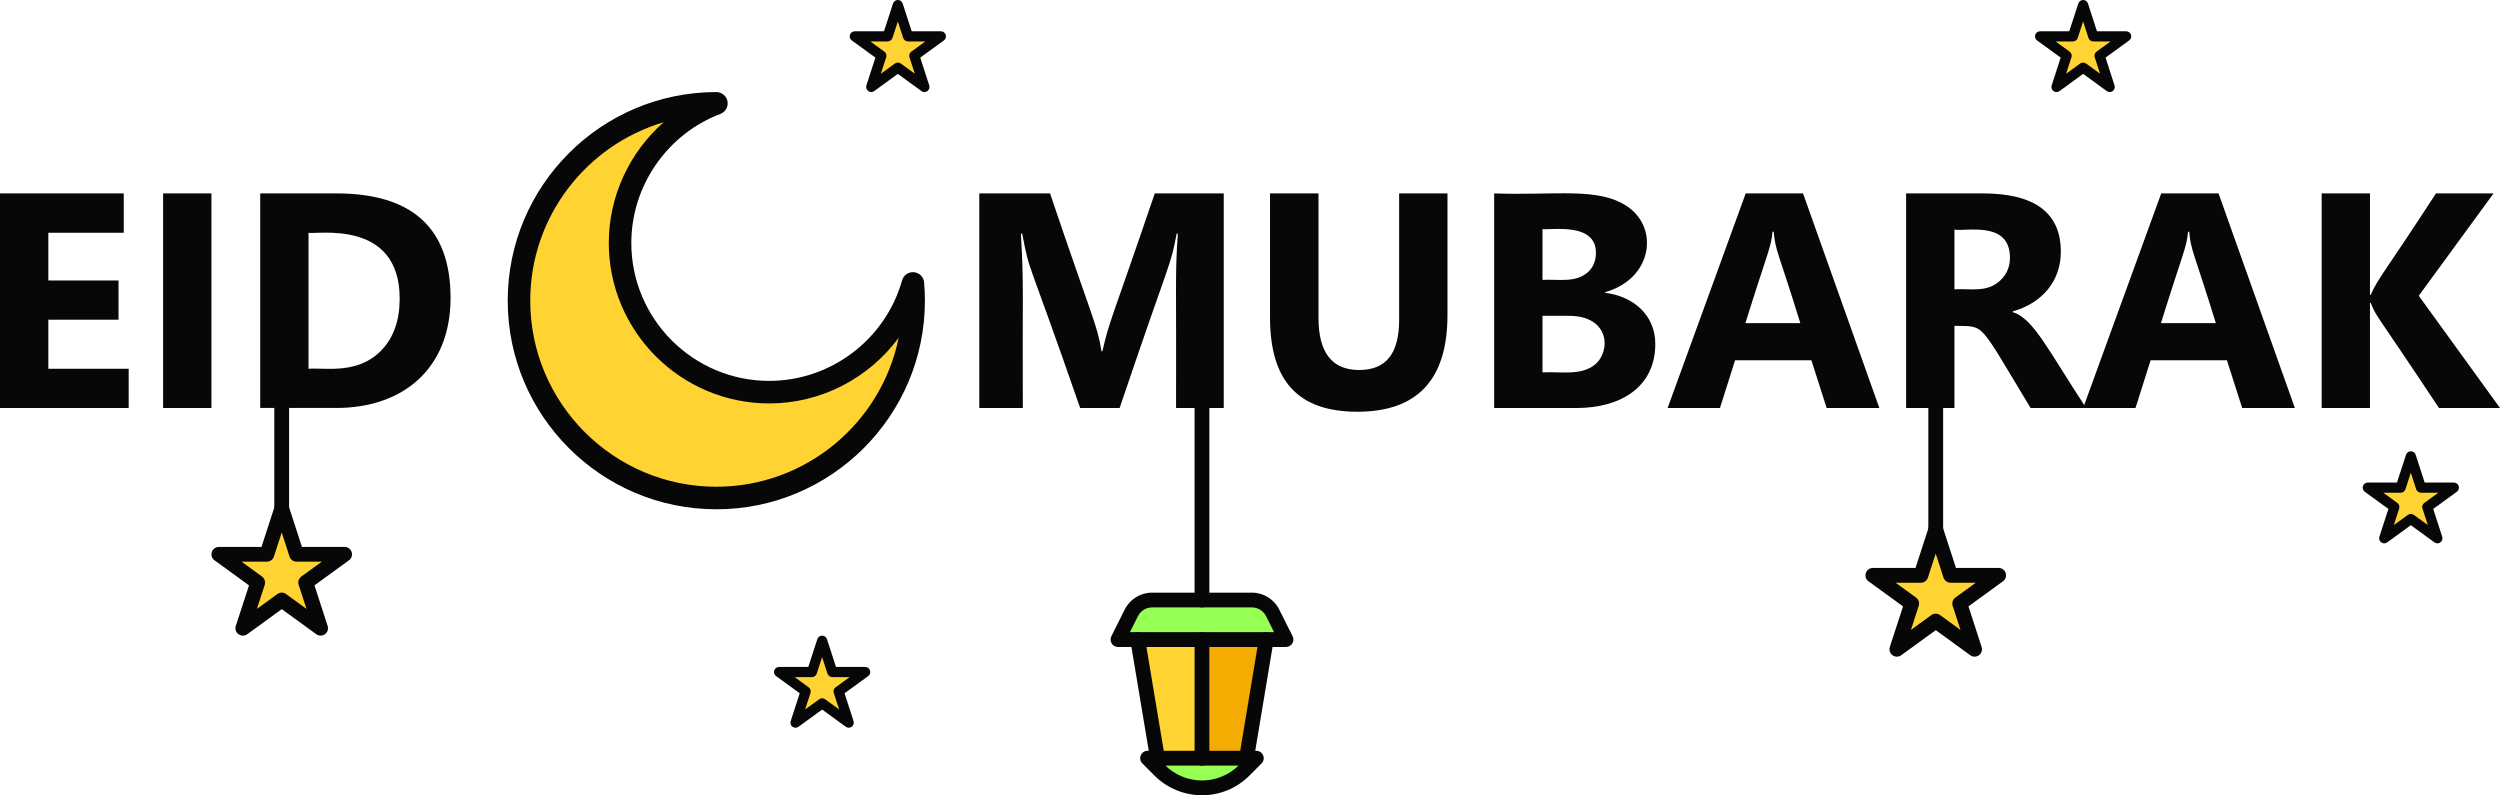 <svg id="_Слой_2" xmlns="http://www.w3.org/2000/svg" width="1080" height="343.55" viewBox="0 0 1080 343.55"><g id="Religion01_372863344"><g id="Religion01_372863344-2"><g><g><path d="M394.35 122.45c.24 2.46.34 4.94.34 7.45.0 47.08-38.18 85.23-85.25 85.23s-85.27-38.15-85.27-85.23 38.18-85.25 85.27-85.25h.05c-24.35 9.23-41.64 32.75-41.64 60.29.0 35.62 28.84 64.49 64.45 64.49 29.54.0 54.43-19.89 62.05-46.97z" fill="#ffd432"/><path d="M309.45 220.01c-49.71.0-90.12-40.42-90.12-90.12s40.41-90.12 90.12-90.12c2.36.0 4.4 1.68 4.83 4 .41 2.31-.85 4.59-3.05 5.43-23.02 8.73-38.5 31.13-38.5 55.73.0 32.87 26.71 59.61 59.59 59.61 26.59.0 50.17-17.86 57.37-43.4.64-2.27 2.78-3.76 5.14-3.54 2.35.22 4.2 2.08 4.38 4.44.23 2.65.35 5.28.35 7.86.0 49.7-40.41 90.12-90.11 90.12zm-22.77-167.19c-33.26 9.86-57.61 40.67-57.61 77.07.0 44.33 36.05 80.38 80.38 80.38 38.83.0 71.31-27.69 78.77-64.36-12.82 17.41-33.43 28.37-55.9 28.37-38.22.0-69.33-31.1-69.33-69.35.0-20.21 8.99-39.17 23.69-52.11z" fill="#070707"/></g><g><path d="M500.03 327.56h42.72l-5.27 5.26c-4.84 4.82-11.39 7.54-18.23 7.54s-13.4-2.71-18.23-7.54l-5.25-5.26h4.26z" fill="#96ff54"/><path d="M549.79 264.78l5.76 11.53h-72.61l5.76-11.53c1.71-3.41 5.19-5.56 9-5.56h43.09c3.8.0 7.29 2.15 9 5.56z" fill="#96ff54"/><path d="M547.01 276.31 538.47 327.56H519.25V276.31H547.01z" fill="#f4ac03"/><path d="M519.25 276.31v51.25H500.03L491.49 276.31H519.25z" fill="#ffd432"/><path d="M519.25 262.4c-1.77.0-3.19-1.42-3.19-3.19V150.76c0-1.77 1.42-3.19 3.19-3.19s3.19 1.42 3.19 3.19v108.45c0 1.77-1.42 3.19-3.19 3.19z" fill="#070707"/><path d="M519.25 330.75c-1.77.0-3.19-1.43-3.19-3.19V276.3c0-1.77 1.42-3.21 3.19-3.21s3.19 1.44 3.19 3.21v51.26c0 1.76-1.42 3.19-3.19 3.19z" fill="#070707"/><path d="M555.56 279.49h-8.54c-1.77.0-3.2-1.42-3.2-3.19s1.43-3.21 3.2-3.21h3.37l-3.43-6.87c-1.19-2.35-3.53-3.82-6.15-3.82h-43.09c-2.62.0-4.97 1.47-6.14 3.82l-3.45 6.87h3.37c1.77.0 3.2 1.44 3.2 3.21s-1.43 3.19-3.2 3.19h-8.54c-1.1.0-2.12-.57-2.72-1.52-.57-.94-.63-2.11-.14-3.1l5.76-11.52c2.25-4.51 6.8-7.33 11.85-7.33h43.09c5.05.0 9.59 2.81 11.85 7.33l5.77 11.52c.5.99.44 2.17-.14 3.1-.58.95-1.62 1.52-2.72 1.52z" fill="#070707"/><path d="M538.47 330.75c-.17.0-.35-.02-.52-.05-1.75-.28-2.93-1.93-2.63-3.67l7.92-47.53h-47.98l7.93 47.53c.28 1.74-.88 3.39-2.64 3.67-1.73.31-3.38-.87-3.66-2.62l-8.55-51.25c-.14-.94.11-1.88.72-2.6.6-.72 1.5-1.14 2.44-1.14h55.53c.94.0 1.83.42 2.44 1.14.6.72.87 1.66.71 2.6l-8.54 51.25c-.25 1.56-1.62 2.68-3.15 2.68z" fill="#070707"/><path d="M519.25 343.55c-7.63.0-15.1-3.08-20.48-8.47l-5.27-5.28c-.92-.9-1.19-2.28-.69-3.47.48-1.21 1.66-1.98 2.95-1.98h46.98c1.28.0 2.46.77 2.94 1.98.51 1.18.23 2.56-.69 3.47l-5.26 5.28c-5.48 5.47-12.76 8.47-20.49 8.47zm-15.77-12.8c4.18 4.09 9.92 6.42 15.77 6.42s11.54-2.28 15.77-6.42h-31.54z" fill="#070707"/></g><g><path d="M863.41 248.54 846.62 260.75 853.02 280.49 836.24 268.28 819.44 280.49 825.86 260.75 809.08 248.54h20.75L836.24 228.8 842.66 248.54h20.75z" fill="#ffd432"/><path d="M819.44 283.68c-.65.0-1.32-.21-1.87-.62-1.12-.82-1.58-2.26-1.17-3.56l5.71-17.54-14.92-10.84c-1.12-.81-1.6-2.25-1.15-3.57.42-1.3 1.66-2.2 3.04-2.2h18.42l5.7-17.54c.43-1.31 1.66-2.2 3.04-2.2s2.62.88 3.04 2.2l5.7 17.54h18.44c1.38.0 2.61.9 3.03 2.2.44 1.32-.03 2.77-1.17 3.57l-14.9 10.84 5.68 17.54c.43 1.29-.04 2.74-1.15 3.56-1.12.82-2.64.82-3.76.0l-14.91-10.83-14.91 10.83c-.55.41-1.22.62-1.88.62zm-.54-31.95 8.83 6.42c1.12.82 1.58 2.27 1.16 3.58l-3.37 10.4 8.83-6.43c1.12-.81 2.63-.81 3.75.0l8.83 6.43-3.38-10.4c-.42-1.31.06-2.76 1.16-3.58l8.86-6.42h-10.92c-1.38.0-2.61-.89-3.05-2.2l-3.37-10.38-3.37 10.38c-.43 1.31-1.66 2.2-3.04 2.2h-10.92z" fill="#070707"/><path d="M836.24 231.99c-1.76.0-3.2-1.42-3.2-3.19v-60.89c0-1.77 1.43-3.19 3.2-3.19s3.19 1.42 3.19 3.19v60.89c0 1.76-1.42 3.19-3.19 3.19z" fill="#070707"/></g><g><path d="M148.87 239.46 132.08 251.67 138.48 271.41 121.7 259.2 104.9 271.41 111.32 251.67 94.54 239.46h20.75L121.7 219.72 128.12 239.46h20.75z" fill="#ffd432"/><path d="M104.9 274.6c-.65.0-1.31-.22-1.88-.62-1.12-.82-1.58-2.26-1.16-3.56l5.71-17.54-14.92-10.84c-1.12-.81-1.59-2.25-1.15-3.57.42-1.3 1.66-2.2 3.04-2.2h18.42l5.7-17.54c.43-1.31 1.66-2.2 3.04-2.2s2.62.88 3.04 2.2l5.7 17.54h18.44c1.38.0 2.61.89 3.03 2.2.44 1.32-.03 2.77-1.16 3.57l-14.9 10.84 5.69 17.54c.43 1.29-.04 2.74-1.15 3.56-1.12.82-2.64.82-3.76.0l-14.91-10.83-14.91 10.83c-.56.41-1.23.62-1.88.62zm-.54-31.96 8.83 6.42c1.12.82 1.58 2.26 1.17 3.58l-3.37 10.4 8.83-6.43c1.12-.81 2.63-.81 3.75.0l8.83 6.43-3.38-10.4c-.42-1.31.05-2.76 1.16-3.58l8.86-6.42h-10.92c-1.38.0-2.61-.88-3.05-2.2l-3.37-10.39-3.37 10.39c-.43 1.31-1.66 2.2-3.04 2.2h-10.92z" fill="#070707"/><path d="M121.7 222.91c-1.77.0-3.2-1.42-3.2-3.19v-60.89c0-1.77 1.43-3.19 3.2-3.19s3.19 1.42 3.19 3.19v60.89c0 1.77-1.42 3.19-3.19 3.19z" fill="#070707"/></g><g><path d="M406.46 15.7 394.97 24.07 399.36 37.58 387.87 29.22 376.35 37.58 380.76 24.07 369.25 15.7H383.47L387.87 2.18 392.25 15.7H406.46z" fill="#ffd432"/><path d="M376.35 39.77c-.44.0-.89-.15-1.28-.42-.76-.56-1.08-1.55-.79-2.45l3.9-12.01-10.21-7.42c-.77-.55-1.09-1.54-.8-2.43.3-.9 1.14-1.52 2.08-1.52h12.63l3.91-12.01c.28-.9 1.13-1.51 2.08-1.51s1.79.62 2.08 1.51l3.9 12.01h12.61c.95.0 1.8.62 2.09 1.52.29.89-.02 1.88-.8 2.43l-10.21 7.42 3.89 12.01c.3.89-.02 1.88-.79 2.45-.76.56-1.81.56-2.58.0l-10.2-7.43-10.22 7.43c-.38.27-.84.42-1.29.42zm-.36-21.87 6.05 4.4c.77.55 1.09 1.55.8 2.44l-2.31 7.11 6.06-4.4c.75-.56 1.79-.56 2.56.0l6.05 4.4-2.31-7.11c-.29-.89.02-1.89.8-2.44l6.06-4.4h-7.49c-.95.0-1.79-.62-2.08-1.52l-2.31-7.11-2.32 7.11c-.29.9-1.14 1.52-2.08 1.52h-7.49z" fill="#070707"/></g><g><path d="M918.51 15.7 907.01 24.07 911.41 37.58l-11.5-8.36L888.39 37.58 892.8 24.07 881.29 15.7H895.52L899.91 2.18 904.3 15.7H918.51z" fill="#ffd432"/><path d="M888.39 39.77c-.44.0-.89-.15-1.28-.42-.77-.56-1.08-1.55-.79-2.45l3.9-12.01-10.21-7.42c-.76-.55-1.09-1.54-.8-2.43.3-.9 1.14-1.52 2.08-1.52h12.63l3.91-12.01c.28-.9 1.13-1.51 2.08-1.51s1.79.62 2.08 1.51l3.9 12.01h12.62c.95.0 1.8.62 2.09 1.52.29.89-.02 1.88-.8 2.43l-10.21 7.42 3.89 12.01c.29.89-.02 1.88-.79 2.45-.76.56-1.81.56-2.57.0l-10.2-7.43-10.22 7.43c-.38.27-.84.42-1.29.42zm-.37-21.87 6.05 4.4c.76.55 1.09 1.55.8 2.44l-2.31 7.11 6.06-4.4c.75-.56 1.79-.56 2.57.0l6.05 4.4-2.32-7.11c-.29-.89.02-1.89.8-2.44l6.05-4.4h-7.48c-.95.0-1.79-.62-2.08-1.52l-2.31-7.11-2.31 7.11c-.29.9-1.14 1.52-2.08 1.52h-7.49z" fill="#070707"/></g><g><path d="M1060.07 210.66 1048.57 219.02 1052.97 232.54 1041.47 224.18 1029.96 232.54 1034.36 219.02 1022.86 210.66H1037.08L1041.47 197.14 1045.86 210.66H1060.07z" fill="#ffd432"/><path d="M1029.96 234.73c-.44.0-.89-.15-1.28-.42-.76-.56-1.07-1.55-.79-2.44l3.9-12.01-10.21-7.43c-.76-.55-1.09-1.54-.8-2.44.3-.9 1.14-1.52 2.08-1.52h12.63l3.91-12.01c.28-.89 1.13-1.51 2.08-1.51s1.79.62 2.08 1.51l3.9 12.01h12.61c.95.0 1.8.62 2.09 1.52.29.9-.02 1.89-.8 2.44l-10.21 7.43 3.89 12.01c.3.89-.02 1.89-.79 2.44-.76.56-1.81.56-2.57.0l-10.2-7.42-10.22 7.42c-.38.27-.84.42-1.3.42zm-.37-21.87 6.06 4.4c.76.55 1.09 1.55.8 2.45l-2.31 7.11 6.07-4.39c.75-.56 1.79-.56 2.56.0l6.05 4.39-2.32-7.11c-.29-.9.02-1.89.8-2.45l6.05-4.4h-7.48c-.95.0-1.79-.62-2.08-1.52l-2.31-7.11-2.32 7.11c-.29.9-1.14 1.52-2.08 1.52h-7.49z" fill="#070707"/></g><g><path d="M373.77 290.31 362.27 298.67 366.66 312.19 355.17 303.83 343.65 312.19 348.06 298.67 336.55 290.31H350.77L355.17 276.79 359.56 290.31H373.77z" fill="#ffd432"/><path d="M343.65 314.38c-.44.0-.89-.15-1.28-.42-.76-.56-1.08-1.55-.79-2.45l3.9-12.01-10.21-7.42c-.76-.55-1.09-1.54-.8-2.44.3-.91 1.14-1.52 2.08-1.52h12.63l3.91-12.01c.28-.89 1.13-1.51 2.08-1.51s1.79.62 2.08 1.51l3.9 12.01h12.61c.95.0 1.8.61 2.09 1.52.29.89-.02 1.88-.8 2.44l-10.21 7.42 3.89 12.01c.3.9-.02 1.89-.79 2.45-.76.56-1.81.56-2.57.0l-10.2-7.43-10.22 7.43c-.37.27-.83.42-1.29.42zm-.36-21.87 6.05 4.4c.76.55 1.09 1.55.8 2.45l-2.32 7.11 6.07-4.39c.75-.56 1.79-.56 2.56.0l6.05 4.39-2.31-7.11c-.29-.9.02-1.9.8-2.45l6.05-4.4h-7.49c-.95.0-1.79-.62-2.08-1.52l-2.31-7.11-2.32 7.11c-.29.91-1.14 1.52-2.08 1.52h-7.48z" fill="#070707"/></g><g><path d="M55.59 176.25H0V83.55H53.46v17H20.88v20.62H51.2v16.94H20.88v21.2H55.59v16.94z" fill="#070707"/><path d="M91.34 176.25h-20.88V83.55h20.88v92.7z" fill="#070707"/><path d="M112.41 176.25V83.55h32.84c32.92.0 49.39 15.06 49.39 45.18s-20.1 47.51-49.39 47.51h-32.84zm20.88-75.69v58.76c6.55-.67 21.25 2.82 31.63-8.15 5.15-5.43 7.74-12.82 7.74-22.17.0-34.63-36.28-27.56-39.37-28.44z" fill="#070707"/><path d="M528.68 176.25h-20.62c.19-52.51-.52-57.34.77-75.31h-.52c-2.85 14.98-1.9 8.12-24.63 75.31h-17.06c-23.85-68.82-21.53-57.17-25.02-75.31h-.58c1.36 22.22.63 26.46.84 75.31h-18.81V83.55h30.57c18.27 54.11 20.47 56.91 22.23 68.2h.39c3.08-13.58 4.03-13.55 22.62-68.2h29.8v92.7h0z" fill="#070707"/><path d="M625.31 136.11c0 27.84-12.97 41.76-38.91 41.76s-37.75-13.59-37.75-40.79V83.56h20.94v53.78c0 15 5.86 22.5 17.58 22.5s17.26-7.24 17.26-21.72V83.56h20.88v52.55h0z" fill="#070707"/><path d="M645.48 176.25V83.55c26.65.97 45.05-2.87 57.59 5.69 13.83 9.44 10.65 31.31-9.7 36.98v.26c12.45 1.55 21.72 9.78 21.72 22.11.0 18.68-15.08 27.67-34 27.67h-35.62zm20.88-77.31v21.98c6.61-.41 14.01 1.38 19.35-3.12 2.48-2.09 3.73-4.98 3.73-8.64.0-13.25-19.29-9.65-23.08-10.21zm0 37.5v24.43c7.65-.43 16.63 1.57 22.64-3.36 7-5.73 6.49-21.07-11.2-21.07h-11.44z" fill="#070707"/><path d="M811.87 176.25h-22.76l-6.59-20.62h-32.96l-6.53 20.62h-22.62l33.74-92.7h24.76l32.96 92.7zm-34.13-36.65c-9.7-31.35-10.73-31.11-11.51-39.5h-.52c-.54 6.77-2.02 8.49-11.7 39.5h23.72z" fill="#070707"/><path d="M901.2 176.25h-23.98c-23.23-38.31-19.35-35.04-32.9-35.49v35.49h-20.88V83.55h33.1c22.5.0 33.74 8.4 33.74 25.21.0 12.8-8.17 22.17-20.81 25.79v.26c9.07 2.85 15.28 16.42 31.74 41.44zM844.32 99.2v25.79c6.48-.48 14.03 1.68 19.85-3.88 2.75-2.63 4.13-5.88 4.13-9.76.0-16.08-18.81-11.27-23.98-12.15z" fill="#070707"/><path d="M991.38 176.25h-22.76l-6.59-20.62h-32.96l-6.53 20.62h-22.63l33.74-92.7h24.76l32.97 92.7zm-34.13-36.65c-9.7-31.35-10.73-31.11-11.51-39.5h-.52c-.54 6.77-2.02 8.49-11.7 39.5h23.72z" fill="#070707"/><path d="M1080 176.25h-26.37c-29.41-44.33-26.5-38.38-29.48-45.38h-.32v45.38h-20.87V83.55h20.87v43.83h.32c3.04-7.07 6.08-9.78 28.19-43.83h24.88l-32.32 44.22 35.1 48.48z" fill="#070707"/></g></g></g></g></svg>